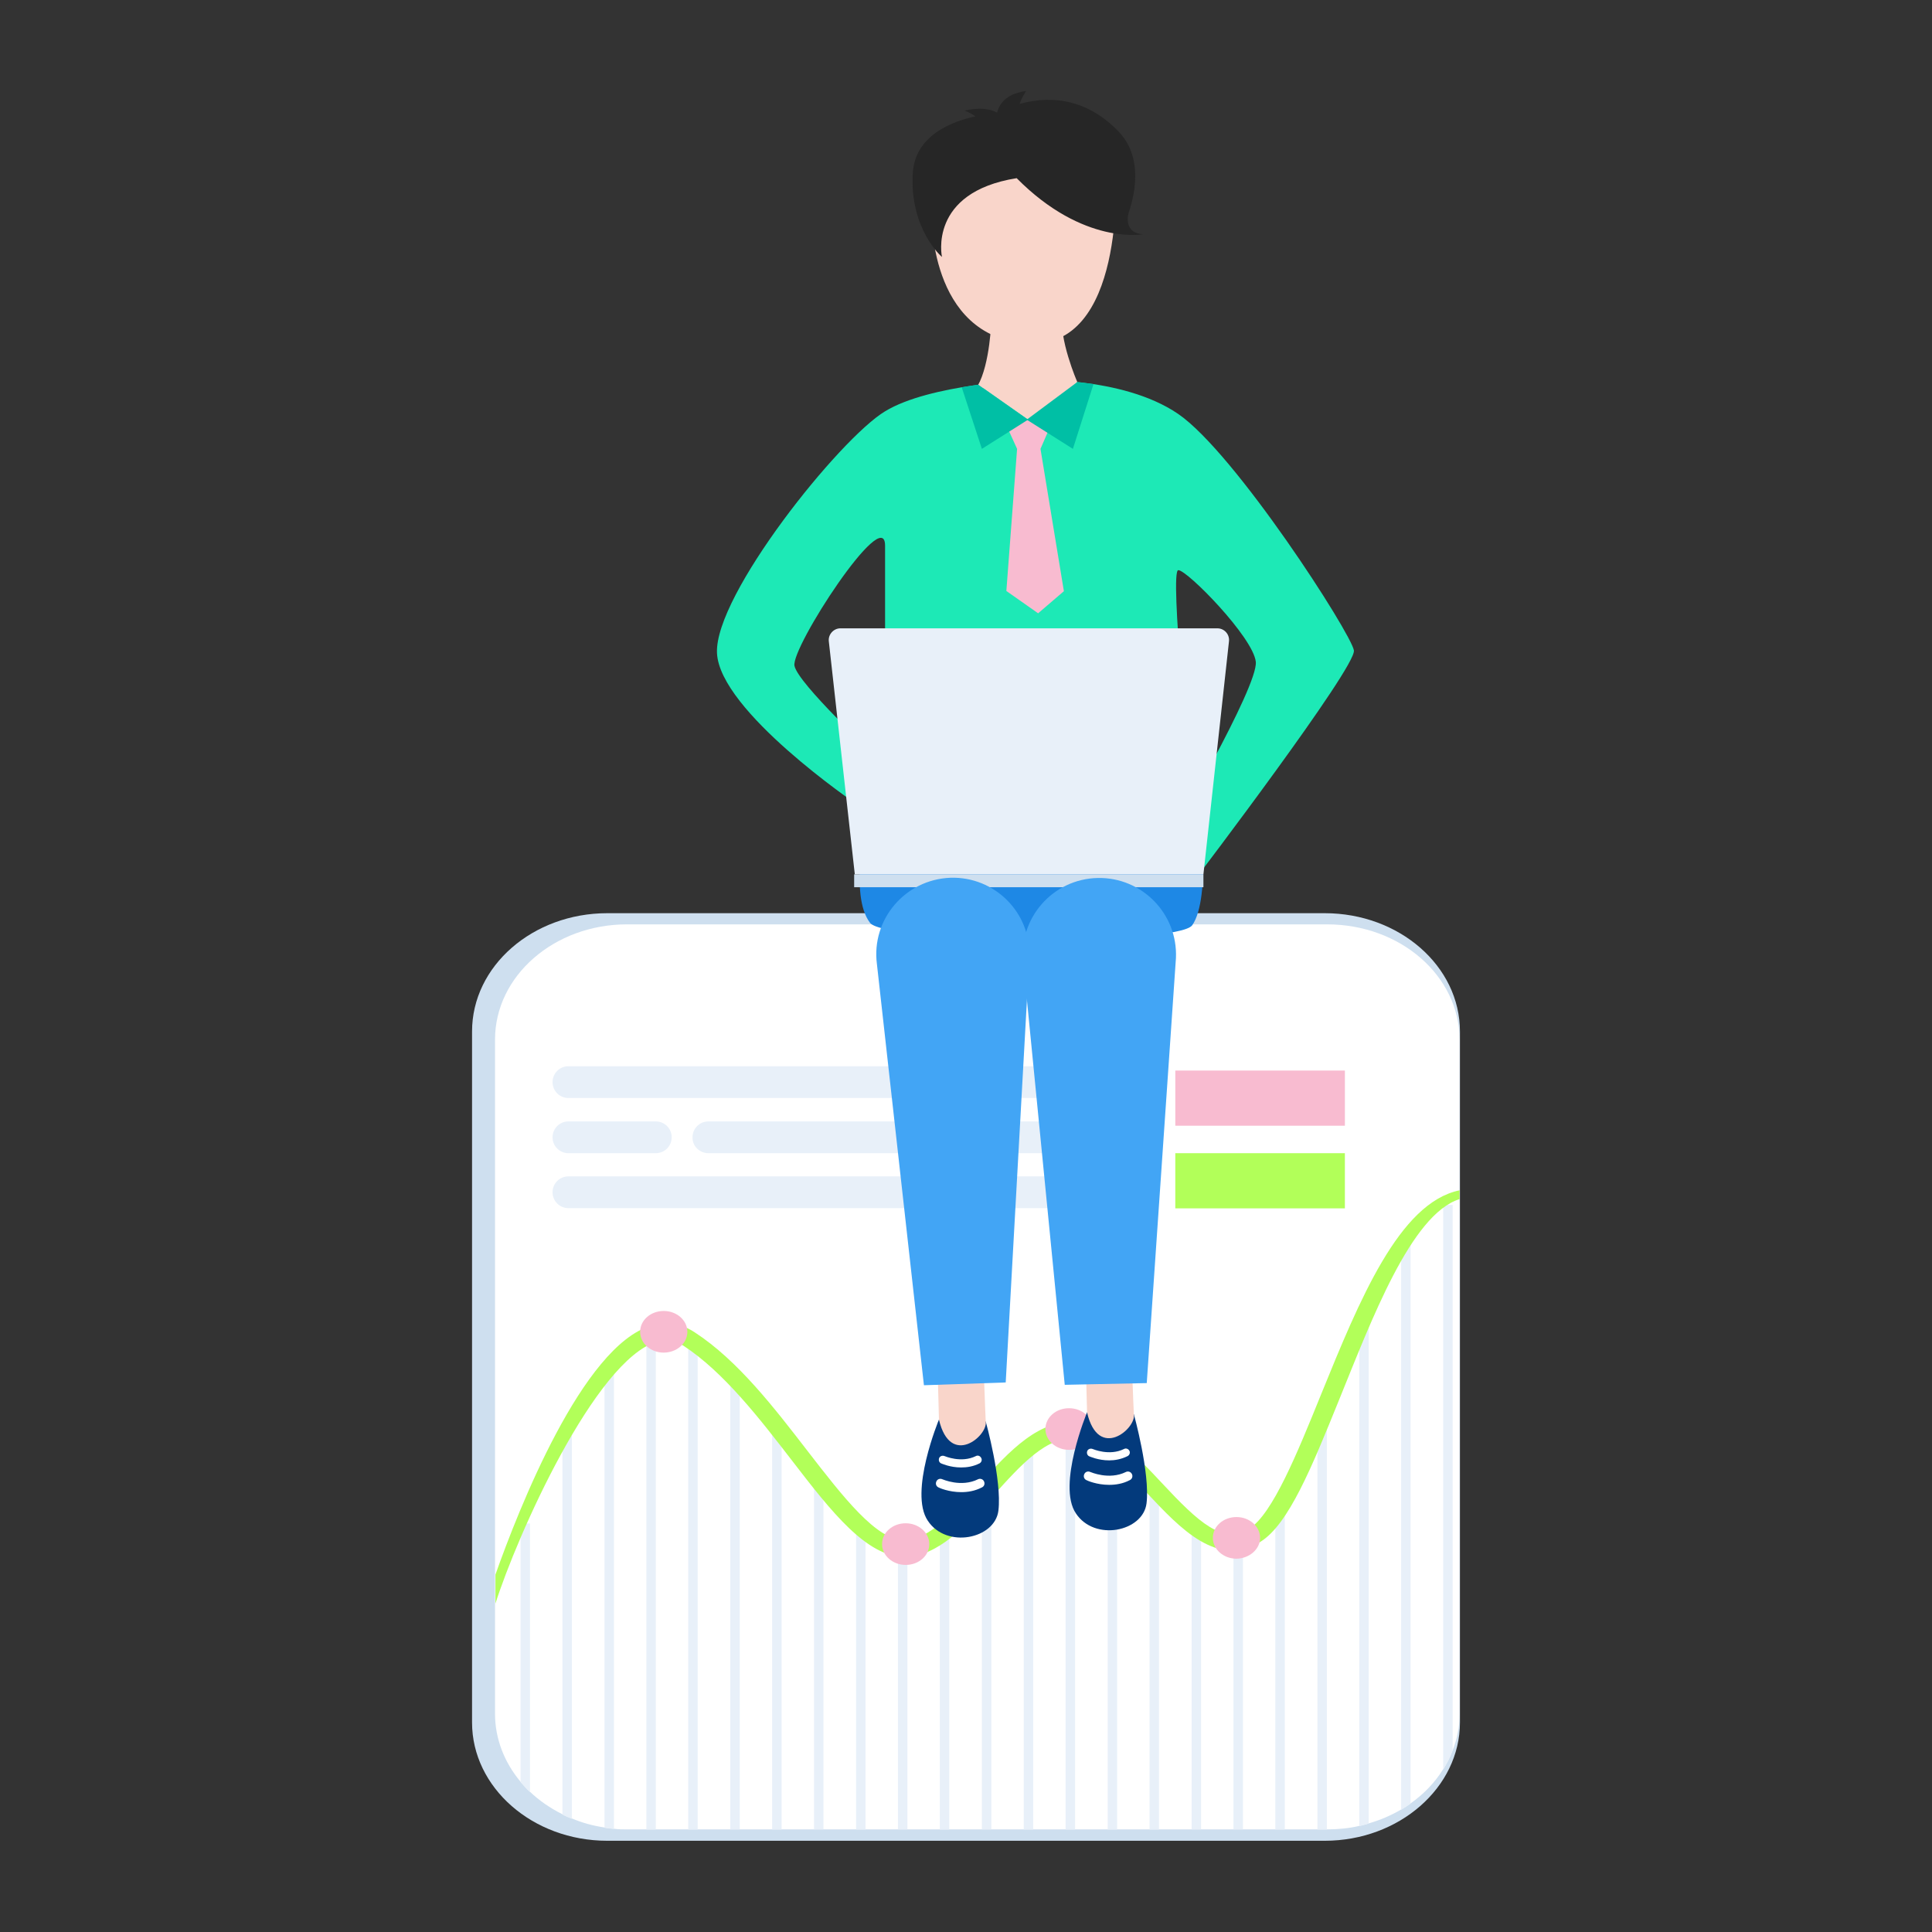 <?xml version="1.0" encoding="utf-8"?>
<!-- Generator: Adobe Illustrator 23.0.3, SVG Export Plug-In . SVG Version: 6.00 Build 0)  -->
<svg version="1.1" id="Layer_1" xmlns="http://www.w3.org/2000/svg" xmlns:xlink="http://www.w3.org/1999/xlink" x="0px" y="0px"
	 viewBox="0 0 900 900" style="enable-background:new 0 0 900 900;" xml:space="preserve">
<rect x="0" y="0" width="900" height="900" fill="#333333" stroke="none"/>
<style type="text/css">
	.st0{fill:#CEDFEF;}
	.st1{fill:#FFFFFF;}
	.st2{fill:#E8F0F9;}
	.st3{fill:#B2FF59;}
	.st4{fill:#F8BBD0;}
	.st5{fill:#1DE9B6;}
	.st6{fill:#F9D5CA;}
	.st7{fill:#1E88E5;}
	.st8{fill:#262626;}
	.st9{fill:#00BFA5;}
	.st10{fill:#033A7C;}
	.st11{fill:#42A5F5;}
</style>
<g>
	<g>
		<path class="st0" d="M680.1,480.5v321.9c0,30.3-28.3,55.1-63,55.1H282.9c-34.8,0-63-24.8-63-55.1V480.5c0-30.5,28.3-55.1,63-55.1
			h334.2C651.8,425.4,680.1,450,680.1,480.5z"/>
		<path class="st1" d="M679.9,484.3v314.2c0,5.9-1.1,11.6-3.2,16.9c-1.2,3.1-2.7,6.1-4.5,8.9c-3.8,6.1-9,11.5-15.1,15.8
			c-1.4,1-2.9,2-4.5,2.9c-4.6,2.7-9.7,4.9-15,6.4c-1.4,0.5-3,0.8-4.5,1.2c-4.7,1.1-9.7,1.6-14.9,1.6H292.2c-2.1,0-4.2,0-6.2-0.3
			c-1.5-0.1-3-0.3-4.5-0.6c-5.3-0.8-10.4-2.2-15.1-4.2c-1.5-0.6-3-1.2-4.5-2c-5.6-2.8-10.7-6.3-15.1-10.5c-1.6-1.5-3-3.1-4.4-4.7
			c-7.4-8.9-11.8-19.8-11.8-31.6V484.3c0-29.7,27.6-53.7,61.5-53.7h326.1C652.3,430.6,679.9,454.6,679.9,484.3z"/>
		<g>
			<path class="st2" d="M264.8,511.5h236.7c4.1,0,7.4-3.3,7.4-7.4l0,0c0-4.1-3.3-7.4-7.4-7.4H264.8c-4.1,0-7.4,3.3-7.4,7.4l0,0
				C257.4,508.2,260.7,511.5,264.8,511.5z"/>
			<path class="st2" d="M330,537.2h171.6c4.1,0,7.4-3.3,7.4-7.4l0,0c0-4.1-3.3-7.4-7.4-7.4H330c-4.1,0-7.4,3.3-7.4,7.4l0,0
				C322.5,533.9,325.9,537.2,330,537.2z"/>
			<path class="st2" d="M264.8,562.8h160.7c4.1,0,7.4-3.3,7.4-7.4l0,0c0-4.1-3.3-7.4-7.4-7.4H264.8c-4.1,0-7.4,3.3-7.4,7.4l0,0
				C257.4,559.5,260.7,562.8,264.8,562.8z"/>
			<path class="st2" d="M264.8,537.2h40.7c4.1,0,7.4-3.3,7.4-7.4l0,0c0-4.1-3.3-7.4-7.4-7.4h-40.7c-4.1,0-7.4,3.3-7.4,7.4l0,0
				C257.4,533.9,260.7,537.2,264.8,537.2z"/>
			<path class="st2" d="M450,562.8h51.6c4.1,0,7.4-3.3,7.4-7.4l0,0c0-4.1-3.3-7.4-7.4-7.4H450c-4.1,0-7.4,3.3-7.4,7.4l0,0
				C442.5,559.5,445.9,562.8,450,562.8z"/>
		</g>
		<g>
			<path class="st2" d="M246.9,709.7v125.2c-1.6-1.5-3-3.1-4.4-4.7V709.7H246.9z"/>
			<path class="st2" d="M266.4,668.8v178.5c-1.5-0.6-3-1.2-4.4-2V668.8H266.4z"/>
			<path class="st2" d="M286,637.1V852c-1.5-0.1-3-0.3-4.4-0.5V637.1H286z"/>
			<rect x="301.1" y="621.7" class="st2" width="4.4" height="230.6"/>
			<rect x="320.6" y="623.8" class="st2" width="4.4" height="228.5"/>
			<rect x="340.2" y="641.4" class="st2" width="4.4" height="210.8"/>
			<rect x="359.7" y="664.5" class="st2" width="4.4" height="187.8"/>
			<rect x="379.2" y="688.6" class="st2" width="4.4" height="163.6"/>
			<rect x="398.8" y="712.6" class="st2" width="4.4" height="139.7"/>
			<rect x="418.3" y="719.3" class="st2" width="4.4" height="132.9"/>
			<rect x="437.8" y="713.4" class="st2" width="4.4" height="138.9"/>
			<rect x="457.4" y="691.9" class="st2" width="4.4" height="160.3"/>
			<rect x="476.9" y="675.4" class="st2" width="4.4" height="176.9"/>
			<rect x="496.4" y="664.5" class="st2" width="4.4" height="187.8"/>
			<rect x="516" y="674.4" class="st2" width="4.4" height="177.9"/>
			<rect x="535.5" y="693.5" class="st2" width="4.4" height="158.8"/>
			<rect x="555.1" y="711.6" class="st2" width="4.4" height="140.6"/>
			<rect x="574.6" y="717.9" class="st2" width="4.4" height="134.3"/>
			<rect x="594.1" y="699.8" class="st2" width="4.4" height="152.5"/>
			<rect x="613.7" y="656" class="st2" width="4.4" height="196.3"/>
			<path class="st2" d="M637.6,610v239.5c-1.4,0.5-2.9,0.8-4.4,1.2V610H637.6z"/>
			<path class="st2" d="M657.1,575.3v264.9c-1.4,1-2.9,2-4.4,2.9V575.3H657.1z"/>
			<path class="st2" d="M676.7,561.3v254.1c-1.1,3.1-2.6,6.1-4.4,8.9v-263H676.7z"/>
		</g>
		<path class="st3" d="M679.9,554.5v4.1c-22.6,7.1-41.1,56.6-56.1,93.5c-12.6,31.1-23.5,58-36.6,66.1c-20,12.5-37.4-6.2-52.8-22.6
			c-10.9-11.6-22.1-23.6-33.2-25.2c-13.1-2-25.9,12.3-38.3,26.1c-12.7,14-25.7,28.5-41.4,28.8c-17.8-0.1-34-20.8-52.7-45.1
			c-14.8-19.2-31.6-41-50.4-53.3c-4-2.6-8-3.2-12.4-1.9c-28.8,8.6-65.3,90.7-75.2,122l0,0v-13.5c10.8-30.5,40.6-106.4,72.4-115.9
			c7.1-2.1,14.2-1.1,20.5,3.1c20,13,37.2,35.4,52.4,55.1c16.7,21.6,32.3,41.8,45.2,41.7c11.5-0.2,23.3-13.2,34.7-25.8
			c14.1-15.6,28.6-31.6,46.7-28.9c14.3,2.1,26.6,15.3,38.5,28c17.2,18.4,28.5,29,40.8,21.3c10.8-6.8,22.3-35.1,33.4-62.5
			C633.3,605.6,651.8,560.3,679.9,554.5z"/>
		<g>
			<g>
				<path class="st4" d="M320.2,620.4c0-5.3-4.9-9.7-11-9.7c-6.1,0-11,4.3-11,9.7c0,5.4,4.9,9.7,11,9.7
					C315.2,630.1,320.2,625.8,320.2,620.4z"/>
			</g>
			<g>
				<path class="st4" d="M432.9,719.3c0-5.3-4.9-9.7-11-9.7c-6.1,0-11,4.3-11,9.7c0,5.3,4.9,9.7,11,9.7
					C428,729,432.9,724.7,432.9,719.3z"/>
			</g>
			<g>
				<path class="st4" d="M509,665.7c0-5.4-4.9-9.7-11-9.7c-6.1,0-11,4.3-11,9.7c0,5.3,4.9,9.7,11,9.7C504,675.4,509,671,509,665.7z"
					/>
			</g>
			<g>
				<path class="st4" d="M587,716.4c0-5.3-4.9-9.7-11-9.7c-6.1,0-11,4.3-11,9.7c0,5.3,4.9,9.7,11,9.7C582,726,587,721.7,587,716.4z"
					/>
			</g>
		</g>
		<rect x="547.5" y="537.2" class="st3" width="79" height="25.7"/>
		<rect x="547.5" y="498.7" class="st4" width="79" height="25.7"/>
	</g>
	<g>
		<path class="st5" d="M478.4,177.1c0,0,43.9-2.4,70.4,15.7c26.5,18.1,80.7,102.3,81.9,110.2c1.2,7.8-73.4,105.9-73.4,105.9
			l-12.6-18.1c0,0,41.5-71,40.3-82.5c-1.2-11.4-31.9-42.7-36.1-42.7s5.7,95.7,5.7,95.7s-59.3,39.7-142.3,17.5c0,0,0-104.7,0-124.6
			c0-19.9-44,47.6-42.2,56c1.8,8.4,37.3,41.5,37.3,41.5l-8.4,22.9c0,0-63.8-43.3-65-70.4c-1.2-27.1,57.2-99.9,78.3-112.6
			C433.2,178.9,478.4,177.1,478.4,177.1z"/>
		<path class="st6" d="M434,99.2c0,0-1.8,57.5,44.3,60.8c46.2,3.3,41.4-78.4,41.4-78.4l-51.3-25.3L434,99.2z"/>
		<path class="st7" d="M403.9,381.8c0,0-8.6,35,1.4,48.1c7.1,9.4,143.3,10.7,150.1,1.1c8.9-12.8,4.1-57.2,0.4-57.6
			C552,372.9,403.9,381.8,403.9,381.8z"/>
		<path class="st8" d="M525.8,99L525.8,99c3.4-10.1,6.2-26.3-4.7-37.7c-13.6-14.2-29.9-17.4-46.1-12.9c0.9-2.9,3-6,3-6
			c-10,1.3-12.7,6.8-13.5,10c-0.4,0.2-4.2-3.3-15.2-0.9c0,0,2.9,1.1,5.1,2.7c-10.9,2.4-28.2,8.8-29.2,26.6
			c-1.5,26,13.6,38.9,13.6,38.9s-6.6-30.1,34.8-36.7c31.2,31.5,59,26.1,59,26.1C522.8,108.7,525.8,99,525.8,99z"/>
		<g>
			<path class="st2" d="M560.6,407.3H398.2l-12.1-108.5c-0.4-3.2,2.2-6.1,5.4-6.1h175.6c3.2,0,5.8,2.8,5.4,6.1L560.6,407.3z"/>
			<rect x="397.9" y="407.3" class="st0" width="162.7" height="6"/>
		</g>
		<path class="st6" d="M495,146.6c2-10.8-33.2,2.4-33.2,2.4s-0.5,20.5-6.4,30.8c0,0,1.1,0.5,2.9,1.2l20.5,14.4l17.9-7.5l5.1-10.1
			C501.8,178,493,157.4,495,146.6z"/>
		<polygon class="st4" points="467.6,195.5 490.6,195.5 484.7,209.1 495.6,275.4 483.6,285.7 468.8,275.3 473.8,209.1 		"/>
		<polygon class="st9" points="455.7,179.2 478.9,195.5 457.4,209.1 448,180.4 		"/>
		<polygon class="st9" points="501.8,178 478.3,195.5 499.8,209.1 509.4,178.9 		"/>
		<g>
			<path class="st10" d="M437.4,661.3l21.8,0.9c0,0,7.6,27.3,5.9,41.5c-1.6,13.2-24.2,17.9-32.9,4.7
				C423.3,695.2,437.4,661.3,437.4,661.3z"/>
			<path class="st6" d="M458.3,641.8c0.2,0.5,0.5,12.8,0.9,20.4c1.1,6.6-16.5,21.7-21.8-0.9l-0.5-18.8L458.3,641.8z"/>
			<path class="st1" d="M447.7,683.6c-5.1,0-9-1.8-9.3-1.9c-0.9-0.4-1.3-1.5-0.9-2.5c0.4-0.9,1.5-1.3,2.5-0.9c0.1,0,7.7,3.4,14.6,0
				c0.9-0.5,2-0.1,2.5,0.9c0.5,0.9,0.1,2-0.8,2.5C453.3,683.2,450.4,683.6,447.7,683.6z"/>
			<path class="st1" d="M447.8,695.1c-5.8,0-10.3-2-10.6-2.2c-1.1-0.5-1.5-1.7-1-2.8c0.5-1.1,1.7-1.5,2.8-1c0.1,0,8.7,3.9,16.6,0
				c1-0.5,2.3-0.1,2.8,1c0.5,1.1,0.1,2.3-1,2.8C454.1,694.6,450.8,695.1,447.8,695.1z"/>
		</g>
		<g>
			<path class="st10" d="M506.4,657.9l21.8,0.9c0,0,7.6,27.3,5.9,41.5c-1.6,13.2-24.2,17.9-32.9,4.7
				C492.3,691.9,506.4,657.9,506.4,657.9z"/>
			<path class="st6" d="M527.3,638.5c0.2,0.5,0.5,12.8,0.9,20.4c1.1,6.6-16.5,21.7-21.8-0.9l-0.5-18.8L527.3,638.5z"/>
			<path class="st1" d="M516.7,680.3c-5.1,0-9-1.8-9.3-1.9c-0.9-0.4-1.3-1.5-0.9-2.5c0.4-0.9,1.5-1.3,2.5-0.9c0.1,0,7.7,3.4,14.6,0
				c0.9-0.5,2-0.1,2.5,0.8c0.5,0.9,0.1,2-0.8,2.5C522.3,679.8,519.3,680.3,516.7,680.3z"/>
			<path class="st1" d="M516.7,691.7c-5.8,0-10.3-2-10.6-2.2c-1.1-0.5-1.5-1.7-1-2.8c0.5-1.1,1.7-1.5,2.8-1c0.1,0,8.7,3.9,16.6,0
				c1-0.5,2.3-0.1,2.8,1c0.5,1,0.1,2.3-1,2.8C523.1,691.2,519.7,691.7,516.7,691.7z"/>
		</g>
		<path class="st11" d="M430.4,645.3l-21.9-196.2c-2.7-20.8,13.2-39.4,34.2-40.2l0,0c20.6-0.7,37.6,16.2,36.8,36.9l-11,198.2
			L430.4,645.3z"/>
		<path class="st11" d="M496,645.1l-19.3-196.4c-2.4-20.9,13.7-39.3,34.7-39.7l0,0c20.6-0.4,37.3,16.7,36.4,37.3l-13.6,198
			L496,645.1z"/>
	</g>
</g>
</svg>
